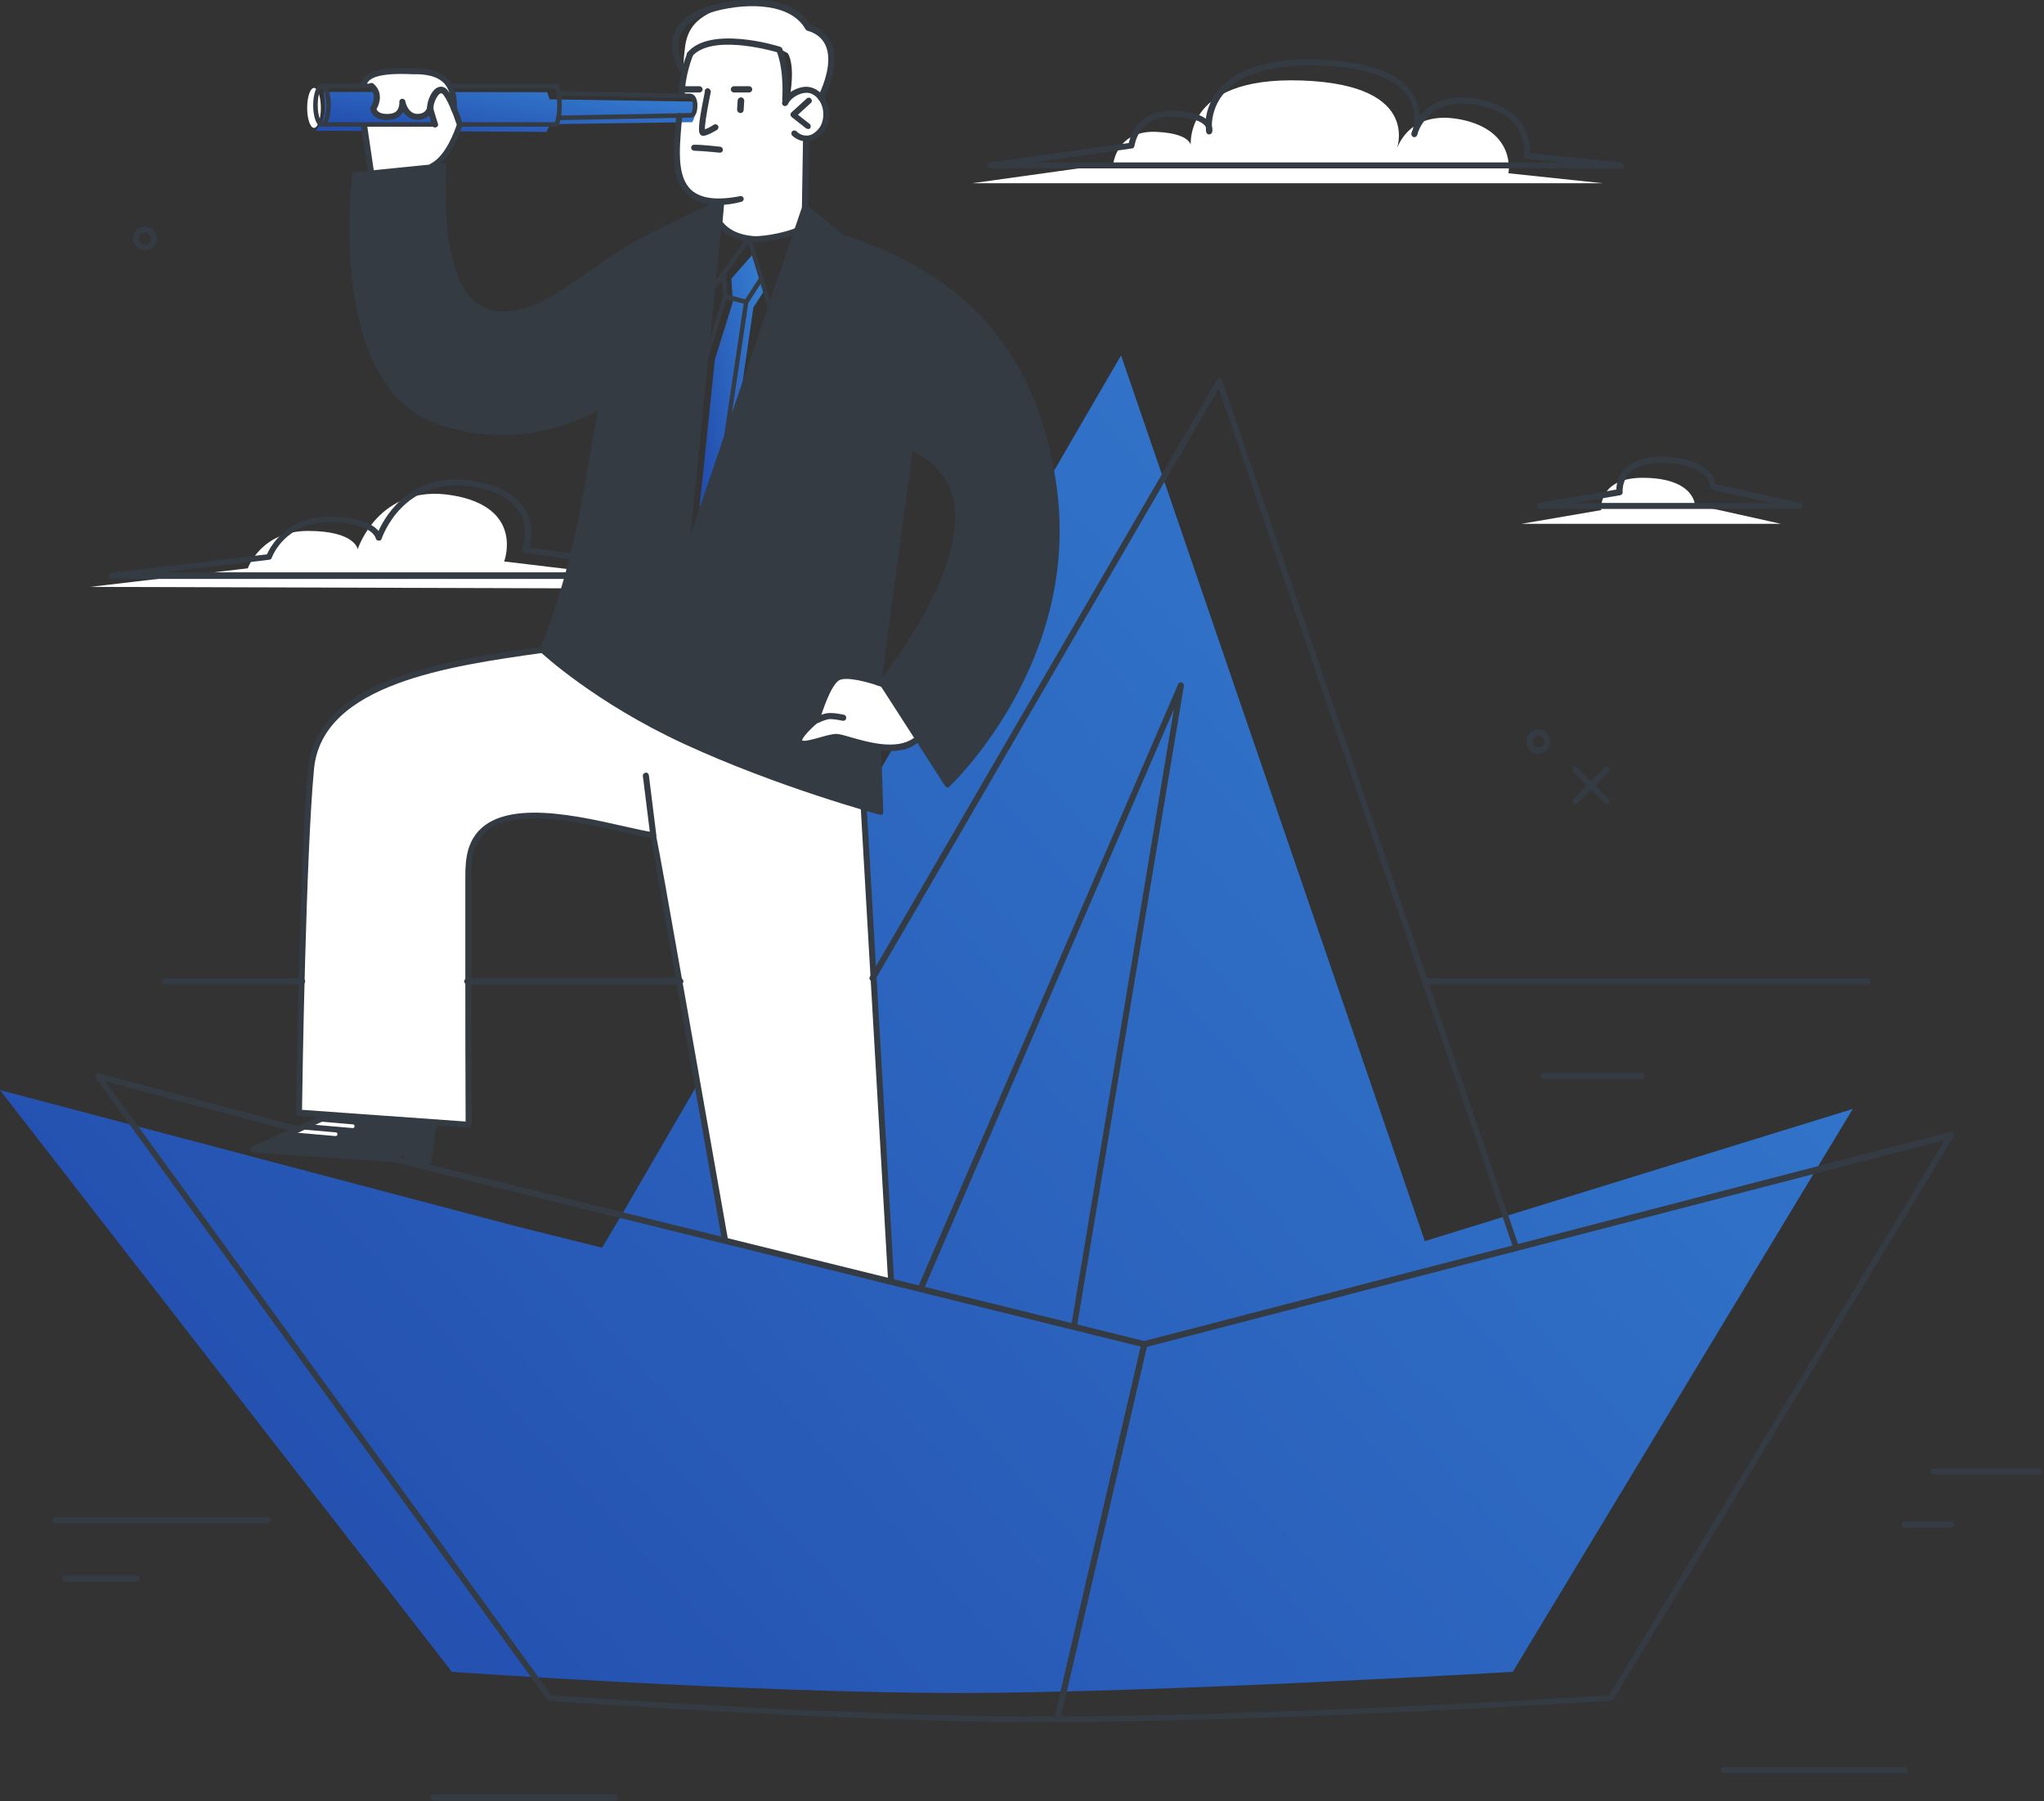 <svg width="716" height="631" viewBox="0 0 716 631" fill="none" xmlns="http://www.w3.org/2000/svg">
<rect x="0" y="0" width="716" height="631" fill="#333333" stroke="none"/>
<path d="M180.8 429.6L210.9 437.1L218.7 424L392.7 124.5L499.1 434.8L649 388.5L529.9 585.7C529.9 585.7 404 593.1 336.2 593.1C264.1 593.1 158.3 585.7 158.3 585.7L0 381.9L180.8 429.6Z" fill="url(#paint0_linear_170_2568)"/>
<path d="M307.8 238.5L308.1 284.5C308.1 284.5 260.1 271.8 235.1 257.5C210.1 243.2 190.6 228.5 190.6 228.5C190.6 228.5 204.5 184.4 207.3 159.6C209.5 140.1 210.5 142.1 210.5 142.1C210.5 142.1 192.1 153.8 168.5 151C144.9 148.2 132.7 135.5 127.8 116.8C122.9 98.1 122.7 78.2 123.3 70.8C123.8 63.3 124 61.3 124 61.3L154.8 58.2C154.8 58.2 149.9 106.4 171.7 109.3C171.7 109.3 179.8 113.9 200.5 100C221.2 86.2 244.8 73.1 252 70.8L240.2 194.1L281.6 72.7L294.6 82.9C294.6 82.9 328.1 92.1 346.7 116.1C365.2 140.2 371 170.4 369.9 191.7C368.8 213.1 358.7 250 331.7 274.8L308.7 238.9C308.7 238.9 331.7 209.2 335.1 188.8C338.5 168.4 328.2 159.3 318.9 156.5L307.8 238.5Z" fill="#343B43"/>
<path d="M238.5 40L242.6 40.2C242.6 40.2 243.8 37.9 243.8 35.9C243.8 33.9 242.7 33.3 242.7 33.3L238.8 33.1L238.9 30.6L241.7 19.3C241.7 19.3 246.9 13.7 257.1 14.6C267.4 15.6 273 17.4 273 17.4C273 17.4 275.6 24.8 275 35.8C275 35.8 279.8 29.1 285.2 32.1C290.6 35 291.3 44.6 282.1 48.4L282 72.1L278.8 80.8C278.8 80.8 268.6 84.3 261.8 83.6C255 83 252.2 78.1 252.2 78.1L252.5 70.7C252.5 70.7 243.6 71.7 239.1 65.1C234.6 58.6 238.5 40 238.5 40Z" fill="white"/>
<path d="M321.6 259.3L309 239.7C309 239.7 299.7 236.5 296.8 236.8C293.9 237.1 291.6 237 289.4 242C287.1 246.9 286.3 251.9 286.3 251.9C286.3 251.9 279 258.3 279.8 259.7C280.5 261.1 286.3 259.7 290.3 258.5C294.3 257.3 298.4 260.5 304.8 261.3C311.1 262.1 317.9 262.5 321.6 259.3Z" fill="white"/>
<path d="M151.9 393.5L150 407.6L142.9 406.6L141.7 403.4L138.2 406L88.8 402.8L115.6 390.7L151.9 393.5Z" fill="#343B43"/>
<path d="M253.9 2.5C263.8 -0.5 276.4 0.3 283.2 9.5C283.2 9.5 290.9 11.3 291.2 20C291.4 28.6 287.5 34.1 287.5 34.1C287.5 34.1 283.2 28.5 278.4 32.7L276.7 33.6C276.7 33.6 278.7 23.4 276 18.7C276 18.7 269.2 14.4 259.6 14.4C250 14.4 242 18.5 242 18.5L239.3 25.2C239.3 25.2 239.4 20.5 240 16.2C240.9 10 244 5.5 253.9 2.5Z" fill="white"/>
<path d="M302.2 282.7L311.7 448.3L253.3 434.3L228.4 292.6C228.4 292.6 198.9 284.7 184.2 285.7C169.5 286.6 165.4 293.5 164.3 301.9C163.6 307.1 164 393.8 164 393.8L104.5 389.7L108 281.3C108 281.3 104.1 253.9 129.8 242.2C156.8 229.9 189.5 227.7 189.5 227.7C189.5 227.7 213.4 250.1 251.9 264.6C290.6 279 302.2 282.7 302.2 282.7Z" fill="white"/>
<path d="M113.8 37.7C113.8 32.8 113.2 32.2 113.2 32.2L191.7 32.3L192.5 34.8L243.3 35.6C245 38.1 242.5 42.8 242.5 42.8L192.8 43.5L191.4 46.2L110.5 45.8C110.5 45.7 113.8 42.9 113.8 37.7Z" fill="url(#paint1_linear_170_2568)"/>
<path d="M127.6 30.1C127.6 30.1 127.1 25.3 138.1 24.8C149.1 24.3 151.6 25.3 153.1 26.1C154.6 26.9 159.3 27.7 159 35.8L161.2 43.5C161.2 43.5 157.6 55.1 150.5 58.3L130 60L127.2 43.4L151.9 43.2L150.4 38.1C150.4 38.1 149.5 41.1 145.7 40.9C141.9 40.7 141.1 35.4 141.1 35.4C141.1 35.4 140.1 41.1 135.2 40.9C130.3 40.6 130.4 37.9 130.4 37.9C130.4 37.9 133.7 33 130.5 30.3L127.6 30.1Z" fill="white"/>
<path d="M110 44.8C111.325 44.8 112.4 41.666 112.4 37.8C112.4 33.934 111.325 30.8 110 30.8C108.674 30.8 107.6 33.934 107.6 37.8C107.6 41.666 108.674 44.8 110 44.8Z" fill="white"/>
<path d="M123.6 395.2C123.5 395.2 109.8 394 109.8 394C109.4 394 109.2 393.7 109.2 393.3C109.2 392.9 109.6 392.7 109.9 392.7L123.6 393.9C124 393.9 124.2 394.2 124.2 394.6C124.2 394.9 123.9 395.2 123.6 395.2Z" fill="white"/>
<path d="M117.6 398C117.5 398 103.8 396.8 103.8 396.8C103.4 396.8 103.2 396.5 103.2 396.1C103.2 395.7 103.6 395.5 103.9 395.5L117.6 396.7C118 396.7 118.2 397 118.2 397.4C118.2 397.7 117.9 398 117.6 398Z" fill="white"/>
<path d="M267.9 101.5L263.9 107.7L259.4 138.8L244.7 181.1L250.4 126L256.7 105.8L256.2 97.6L264.4 88.3L267.9 101.5Z" fill="url(#paint2_linear_170_2568)"/>
<path d="M340.5 64.2H561.5L528.4 60.7C528.4 60.7 531.2 45.9 511.9 41.9C492.6 38 489 53.1 489 53.1C489 53.1 499.1 29.7 456 28.2C412.9 26.7 417.2 52.4 417.2 52.4C417.2 52.4 419.2 46.9 405.2 46.2C391.2 45.5 390 57.3 390 57.3L340.5 64.2Z" fill="white"/>
<path d="M533 183.5H623.8L593.7 176.8C593.7 176.8 593.4 167.8 576.5 167.4C559.5 166.9 560.9 178.7 560.9 178.7L533 183.5Z" fill="white"/>
<path d="M199.2 199.4L176.6 196.7C176.6 196.7 183.9 177.7 158.3 173.5C132.7 169.3 125.3 192.4 125.3 192.4C125.3 192.4 124.4 186 107.9 186C91.4 186 86.8 199.1 86.8 199.1L31.6 205.6L196.8 206.1L199.2 199.4Z" fill="white"/>
<path d="M551.9 281.7C551.6 281.7 551.4 281.6 551.1 281.4C550.7 281 550.7 280.3 551.1 279.9L562 269C562.4 268.6 563.1 268.6 563.5 269C563.9 269.4 563.9 270.1 563.5 270.5L552.6 281.4C552.4 281.6 552.2 281.7 551.9 281.7Z" fill="#343B43"/>
<path d="M562.8 281.7C562.5 281.7 562.3 281.6 562 281.4L551.1 270.5C550.7 270.1 550.7 269.4 551.1 269C551.5 268.6 552.2 268.6 552.6 269L563.5 279.9C563.9 280.3 563.9 281 563.5 281.4C563.4 281.6 563.1 281.7 562.8 281.7Z" fill="#343B43"/>
<path d="M538.9 264C536.6 264 534.7 262.1 534.7 259.8C534.7 257.5 536.6 255.6 538.9 255.6C541.2 255.6 543.1 257.5 543.1 259.8C543.1 262.1 541.2 264 538.9 264ZM538.9 257.7C537.8 257.7 536.8 258.6 536.8 259.8C536.8 260.9 537.7 261.9 538.9 261.9C540 261.9 541 261 541 259.8C541 258.6 540 257.7 538.9 257.7Z" fill="#343B43"/>
<path d="M50.8 87.7C48.5 87.7 46.6 85.8 46.6 83.5C46.6 81.2 48.5 79.3 50.8 79.3C53.1 79.3 55 81.2 55 83.5C55 85.9 53.1 87.7 50.8 87.7ZM50.8 81.5C49.7 81.5 48.7 82.4 48.7 83.6C48.7 84.7 49.6 85.7 50.8 85.7C51.9 85.7 52.9 84.8 52.9 83.6C52.9 82.4 52 81.5 50.8 81.5Z" fill="#343B43"/>
<path d="M105.8 344.9H57.8C57.2 344.9 56.7 344.4 56.7 343.8C56.7 343.2 57.2 342.7 57.8 342.7H105.8C106.4 342.7 106.9 343.2 106.9 343.8C106.9 344.4 106.3 344.9 105.8 344.9Z" fill="#343B43"/>
<path d="M364 603.3C294.5 603.3 193.5 595.9 192.5 595.9C192.2 595.9 191.9 595.7 191.7 595.4L191 594.4L33.5 377.6C33.2 377.2 33.2 376.7 33.5 376.4C33.7 376 34.2 375.9 34.6 376L104.5 394.6C105.1 394.8 105.4 395.3 105.3 395.9C105.2 396.5 104.6 396.8 104 396.7L37 378.9L193.2 593.9C201.1 594.5 297.1 601.3 364 601.3C446.1 601.3 554.9 594.5 563.6 593.9L681.2 399.4L401.1 472C400.9 472 400.8 472.1 400.6 472L137.9 407.1C137.3 407 137 406.4 137.1 405.8C137.2 405.2 137.8 404.9 138.4 405L400.8 469.8L683.2 396.5C683.6 396.4 684.1 396.5 684.3 396.9C684.6 397.2 684.6 397.7 684.4 398.1L565.2 595.3C565 595.6 564.7 595.8 564.4 595.8C563.2 595.9 449.3 603.3 364 603.3Z" fill="#343B43"/>
<path d="M531.2 438.2C530.8 438.2 530.3 437.9 530.2 437.5L426.9 136.1L306.6 343.2C306.3 343.7 305.7 343.9 305.1 343.6C304.6 343.3 304.4 342.7 304.7 342.2L426.2 133.1C426.4 132.7 426.8 132.5 427.2 132.6C427.6 132.6 428 132.9 428.1 133.3L532.1 436.8C532.3 437.4 532 438 531.4 438.1C531.5 438.1 531.4 438.2 531.2 438.2Z" fill="#343B43"/>
<path d="M376.2 465.9C375.4 465.8 375.1 465.2 375.2 464.7L411.2 248.5L323.5 451.9C323.3 452.4 322.6 452.7 322.1 452.5C321.6 452.3 321.3 451.6 321.5 451.1L412.7 239.7C412.9 239.2 413.5 238.9 414 239.1C414.5 239.3 414.8 239.8 414.7 240.3L377.2 465C377.1 465.5 376.7 465.9 376.2 465.9Z" fill="#343B43"/>
<path d="M370.3 603.3C369.5 603.1 369.1 602.6 369.3 602L399.8 470.7C399.9 470.1 400.5 469.8 401.1 469.9C401.7 470 402 470.6 401.9 471.2L371.4 602.5C371.3 602.9 370.8 603.3 370.3 603.3Z" fill="#343B43"/>
<path d="M654.2 344.9H499.2C498.6 344.9 498.1 344.4 498.1 343.8C498.1 343.2 498.6 342.7 499.2 342.7H654.2C654.8 342.7 655.3 343.2 655.3 343.8C655.3 344.4 654.8 344.9 654.2 344.9Z" fill="#343B43"/>
<path d="M237.9 344.9H163.7C163.1 344.9 162.6 344.4 162.6 343.8C162.6 343.2 163.1 342.7 163.7 342.7H237.9C238.5 342.7 239 343.2 239 343.8C239 344.4 238.5 344.9 237.9 344.9Z" fill="#343B43"/>
<path d="M159.1 39.3C158.4 39.3 158 38.8 158 38.2C158.2 34.2 157.4 31.2 155.6 29.2C153.6 27.1 150.5 26.1 146.1 26C145.7 26 145.1 26 144.4 26C139.8 25.8 129.1 25.5 128.4 29.9C128.3 30.5 127.8 30.9 127.2 30.8C126.6 30.7 126.2 30.2 126.3 29.6C127.3 23.3 138.9 23.7 144.4 23.9C145 23.9 145.6 23.9 146 23.9C151 23.9 154.6 25.2 157 27.8C159.3 30.2 160.3 33.8 160 38.3C160.2 38.9 159.7 39.3 159.1 39.3Z" fill="#343B43"/>
<path d="M135.7 42.1C130 42.1 129.7 38.1 129.7 38.1C129.7 37.9 129.8 37.6 129.9 37.4C130 37.2 132.5 33.5 129.4 30.9C129 30.5 128.9 29.9 129.3 29.4C129.7 29 130.3 28.9 130.8 29.3C134.2 32.2 133.1 36.2 131.9 38.2C132.1 38.8 132.9 40.1 136.2 39.9C137.5 39.8 138.4 39.5 139 38.8C140 37.6 139.9 35.8 139.9 35.8C139.8 35.2 140.2 34.7 140.8 34.6C141.3 34.5 141.9 34.9 142 35.5C142 35.7 142.9 39.9 146.2 39.9C149.3 39.9 149.7 37.6 149.7 37.3C149.8 36.7 150.3 36.3 150.9 36.4C151.5 36.5 151.9 37 151.8 37.6C151.6 39.1 150.2 42 146.2 42C143.8 42 142.3 40.7 141.2 39.2C141 39.5 140.8 39.8 140.6 40.1C139.6 41.3 138.1 41.9 136.2 42C136.1 42.1 135.9 42.1 135.7 42.1Z" fill="#343B43"/>
<path d="M149.9 408.7C149.7 408.7 142.6 407.4 142.6 407.4C142.2 407.3 141.9 407 141.8 406.6L141.4 404.9L138.8 406.9C138.6 407.1 138.3 407.1 138.1 407.1L88.7 403.8C88.2 403.8 87.8 403.4 87.7 402.9C87.6 402.4 87.9 401.9 88.3 401.7L115.1 389.6C115.6 389.4 116.3 389.6 116.5 390.1C116.7 390.6 116.5 391.3 116 391.5L93.1 402L137.9 405L141.4 402.3C141.7 402.1 142.1 402 142.4 402.1C142.7 402.2 143 402.5 143.1 402.8L143.8 405.4L149.1 406.4L150.9 393.3C151 392.7 151.5 392.3 152.1 392.4C152.7 392.5 153.1 393 153 393.6L151 407.8C151 408.1 150.8 408.3 150.6 408.5C150.4 408.6 150.2 408.7 149.9 408.7Z" fill="#343B43"/>
<path d="M251.7 71.8C247 71.8 243.3 70.6 240.8 68.3C234.9 63 235.8 52.8 236.6 43.7C236.7 42.7 236.8 41.6 236.9 40.6C236.9 40 237.5 39.6 238 39.6C238.6 39.6 239 40.2 239 40.7C238.9 41.7 238.8 42.8 238.7 43.8C238 52.3 237.1 62 242.2 66.6C245.6 69.6 251.2 70.3 259.3 68.7C259.9 68.6 260.4 69 260.5 69.5C260.6 70.1 260.2 70.6 259.7 70.7C256.7 71.5 254.1 71.8 251.7 71.8Z" fill="#343B43"/>
<path d="M238.8 34.2C238.2 34.2 237.7 33.7 237.7 33.1C237.7 25.9 240.6 19 240.7 18.7C240.9 18.2 241.6 17.9 242.1 18.1C242.6 18.3 242.9 19 242.7 19.5C242.7 19.6 239.9 26.3 239.9 33.1C239.9 33.7 239.4 34.2 238.8 34.2Z" fill="#343B43"/>
<path d="M282.4 49.5C280.6 49.5 278.9 48.8 277.5 47.5C277.1 47.1 277.1 46.4 277.5 46C277.9 45.6 278.6 45.6 279 46C280 47 281.2 47.5 282.5 47.5C284.1 47.5 285.5 46.7 286.6 45.4C287.8 44 288.4 42 288.4 40C288.4 35.9 285.7 32.5 282.5 32.5C280.2 32.5 277 34.2 276 36.5C275.8 37 275.1 37.3 274.6 37.1C274.1 36.9 273.8 36.3 274 35.7C275.4 32.4 279.4 30.4 282.4 30.4C286.8 30.4 290.4 34.7 290.5 40C290.5 42.5 289.7 44.9 288.3 46.7C286.6 48.5 284.6 49.5 282.4 49.5Z" fill="#343B43"/>
<path d="M283.1 45.2C282.9 45.2 282.6 45.1 282.4 45L277.3 41C277.1 40.8 276.9 40.5 276.9 40.2C276.9 39.9 277 39.6 277.2 39.4L282.6 34.5C283 34.1 283.7 34.1 284.1 34.6C284.5 35 284.5 35.7 284 36.1L279.5 40.2L283.6 43.4C284.1 43.8 284.1 44.4 283.8 44.9C283.8 45 283.5 45.2 283.1 45.2Z" fill="#343B43"/>
<path d="M246.3 47.6C246 47.6 245.5 47.4 245.3 47.1C244.7 46.4 244.3 44.8 246.7 33.2C246.8 32.6 246.9 32.2 246.9 32C246.8 31.4 247.3 31 247.8 30.9C248.3 30.8 248.9 31.4 249 32C249 32.2 249 32.2 248.7 33.6C247.2 41.1 246.9 44.1 246.9 45.3C247.8 45 249.2 44.3 250 43.7C250.5 43.4 251.1 43.5 251.5 44C251.8 44.5 251.7 45.1 251.2 45.5C250.6 45.8 248 47.5 246.3 47.6Z" fill="#343B43"/>
<path d="M252.2 53.5C252 53.5 246.6 52.9 243.2 52.8C242.6 52.8 242.1 52.3 242.1 51.7C242.1 51.1 242.6 50.7 243.2 50.7C246.7 50.7 252 51.4 252.3 51.4C252.9 51.5 253.3 52 253.2 52.6C253.2 53.1 252.7 53.5 252.2 53.5Z" fill="#343B43"/>
<path d="M259.3 39.6C258.7 39.6 258.2 39 258.2 38.4L258.4 35.2C258.4 34.6 259 34.1 259.6 34.1C260.2 34.1 260.7 34.7 260.7 35.3L260.5 38.5C260.5 39.1 260 39.6 259.3 39.6Z" fill="#343B43"/>
<path d="M287.6 35.3C287.4 35.3 287.3 35.3 287.1 35.2C286.6 35 286.3 34.3 286.6 33.8C290.3 26 291.1 19.7 289 15.5C287 11.6 282.9 10.8 282.9 10.8C282.6 10.7 282.3 10.5 282.2 10.3C277.3 1.4 262.8 0.7 250.6 3.9C243.8 5.7 239.6 8.6 238.2 12.6C236.1 18.3 240.4 24.5 240.4 24.5C240.7 25 240.6 25.6 240.1 26C239.6 26.3 239 26.2 238.6 25.7C238.4 25.4 233.7 18.6 236.1 11.8C237.8 7.1 242.5 3.7 250 1.7C261.9 -1.4 277.8 -1.5 283.8 8.7C285.2 9.1 288.9 10.4 290.9 14.4C293.4 19.2 292.6 26 288.6 34.6C288.3 35.1 288 35.3 287.6 35.3Z" fill="#343B43"/>
<path d="M275.1 36.1C274.4 36 274 35.5 274 34.9C274 34.8 274.8 25.5 272.2 18.3C268.8 17.3 248.9 12.1 242.4 19.8C242 20.3 241.4 20.3 240.9 19.9C240.5 19.5 240.4 18.9 240.8 18.4C248.8 8.9 272.3 16 273.3 16.4C273.6 16.5 273.9 16.7 274 17C277 24.8 276.1 34.7 276.1 35.1C276.1 35.7 275.6 36.1 275.1 36.1Z" fill="#343B43"/>
<path d="M240.1 196.9C239.9 196.9 239.8 196.9 239.6 196.8C239.1 196.6 238.9 196 239.1 195.5L281 72.4C281.1 72.1 281.4 71.8 281.7 71.7C282 71.6 282.4 71.7 282.7 71.9L295.1 82.1C295.3 82.3 295.4 82.5 295.5 82.7L300.6 106.2C300.7 106.8 300.4 107.3 299.8 107.5L287.4 110.8L291.5 124.6C291.6 124.9 291.5 125.2 291.3 125.5L240.9 196.6C240.7 196.8 240.4 196.9 240.1 196.9ZM282.5 74.5L243.4 189.3L289.3 124.6L285.1 110.3C285 110 285.1 109.7 285.2 109.5C285.3 109.3 285.6 109.1 285.9 109L298.3 105.7L293.5 83.6L282.5 74.5Z" fill="#343B43"/>
<path d="M240.1 196.9C239.6 196.9 239.2 196.5 239.1 196L223.9 119.2C223.8 118.9 223.9 118.7 224 118.4L231.5 106.2L222.9 100.1C222.4 99.8 222.3 99.1 222.7 98.6L237.9 76.9C238 76.7 238.1 76.6 238.3 76.5L252 70.1C252.3 69.9 252.8 70 253.1 70.2C253.4 70.4 253.6 70.8 253.5 71.2L241.1 196C241.1 196.5 240.6 196.9 240.1 196.9ZM226 119.3L239.7 188.6L251.2 73L239.4 78.5L225 99.1L233.5 105.2C234 105.5 234.1 106.1 233.8 106.6L226 119.3Z" fill="#343B43"/>
<path d="M308.5 285.5C307.9 285.4 272.5 275.8 239.6 260.6C208.2 246.1 189.5 228.6 189.3 228.4C189 228.1 188.9 227.6 189.1 227.2C189.2 227 199.7 204.5 206.3 161.3C206.4 160.9 212.2 127.9 215.4 114.1C215.5 113.5 216.1 113.2 216.7 113.3C217.3 113.4 217.6 114 217.5 114.6C214.3 128.3 208.4 161.3 208.4 161.6C202.4 200.8 193.1 223.2 191.3 227.4C194.6 230.4 212.4 245.7 240.4 258.7C269.4 272.1 300.5 281.1 307.3 283.1L306.6 261.9C306.6 261.3 307 260.8 307.6 260.8C308.2 260.8 308.7 261.2 308.7 261.8L309.4 284.5C309.4 284.8 309.3 285.2 309 285.4C309 285.4 308.7 285.5 308.5 285.5Z" fill="#343B43"/>
<path d="M332 275.9C331.6 275.9 331.3 275.7 331.1 275.4L308.3 240C308.1 240.2 307.8 240.2 307.5 240.2C306.9 240.1 306.5 239.6 306.6 239L317.7 156.4C317.7 156.1 317.9 155.8 318.2 155.6C318.5 155.4 318.8 155.4 319.1 155.6C328.2 159.5 333.8 165.7 335.8 174C341.7 198.7 314.4 233.9 310.2 239.1L332.1 273.2C338.5 266.8 375.9 226.4 368.1 170.6C360 113 324.2 94 293.9 83.9C293.3 83.7 293 83.1 293.2 82.6C293.4 82 294 81.7 294.5 81.9C325.4 92.2 361.9 111.6 370.1 170.3C378.8 232 333 275.2 332.5 275.6C332.5 275.8 332.3 275.9 332 275.9ZM319.6 158.1L309 237.3C314 231 339.3 197.2 333.8 174.4C332.1 167.2 327.3 161.7 319.6 158.1Z" fill="#343B43"/>
<path d="M176.3 111.1C175.4 111.1 174.5 111.1 173.6 111C149.9 108.7 154 60.2 154.2 58.2C154.3 57.6 154.8 57.2 155.4 57.2C156 57.3 156.4 57.8 156.4 58.4C156.4 58.9 152.3 106.9 173.9 108.9C185.1 110 194.1 103.6 205.6 95.6C214.6 89.3 224.7 82.2 238.5 76.8C239 76.6 239.7 76.9 239.9 77.4C240.1 77.9 239.8 78.6 239.3 78.8C225.8 84.1 215.7 91.2 206.9 97.4C195.8 104.9 187 111.1 176.3 111.1Z" fill="#343B43"/>
<path d="M175.9 152.4C166.7 152.4 158.8 150.5 152.6 148.3C114.8 134.5 123 64.2 123.4 61.2C123.5 60.7 123.9 60.3 124.3 60.3L155.1 57.2C155.7 57.1 156.2 57.6 156.3 58.1C156.4 58.7 155.9 59.2 155.3 59.3L125.3 62.3C124.5 70.4 119.2 133.9 153.2 146.3C165.9 150.9 185.8 153.9 209 141.7C210.4 141 210.8 140.7 211.4 141.2C211.7 141.4 211.9 141.8 211.8 142.2C211.7 142.7 211.3 143.1 210.8 143.1C210.6 143.2 210.3 143.4 209.9 143.6C197.6 150.2 186 152.4 175.9 152.4Z" fill="#343B43"/>
<path d="M253.9 435.4C253.4 435.4 252.9 435 252.9 434.5C252.7 433.1 229.9 304.5 228 293.5C225.2 293.1 221.8 292.3 217.8 291.4C199.5 287.3 172 281 166.3 297.4C165.1 300.9 165.1 304.7 165.1 308.3V336.1C165.1 355.4 165.1 374.7 165.2 394C165.2 394.3 165.1 394.6 164.9 394.8C164.7 395 164.4 395.1 164.1 395.1L104.7 390.9C104.1 390.9 103.7 390.4 103.7 389.8C103.7 388.9 105 300.1 107.9 269.2C110.9 237.7 156.6 231.3 189.9 226.6C190.5 226.6 191 226.9 191.1 227.5C191.2 228.1 190.8 228.6 190.2 228.7C157.5 233.3 112.8 239.6 110 269.4C107.2 298.4 105.9 378.9 105.8 388.8L163.1 392.9C163 374 163 355.1 163 336.2V308.4C163 304.7 163 300.6 164.3 296.8C170.6 278.7 199.3 285.1 218.3 289.4C222.6 290.4 226.3 291.2 229.1 291.6C229.2 291.6 229.3 291.6 229.4 291.7C229.9 291.9 229.9 291.9 255 434.2C255.1 434.8 254.7 435.3 254.1 435.4C254.1 435.4 254 435.4 253.9 435.4Z" fill="#343B43"/>
<path d="M312.2 449.9C311.6 449.9 311.2 449.5 311.1 448.9L301.5 282.8C301.5 282.2 301.9 281.7 302.5 281.7C303.2 281.7 303.6 282.1 303.6 282.7L313.2 448.8C313.3 449.4 312.8 449.9 312.2 449.9Z" fill="#343B43"/>
<path d="M195.5 42.1C195.1 42.1 194.7 41.8 194.7 41.3C194.7 40.9 195 40.5 195.5 40.5L242 39.6C242.2 39.6 242.7 39 242.7 37C242.7 34.7 241.8 34.4 241.8 34.4L195.9 33.5C195.5 33.5 195.1 33.1 195.1 32.7C195.1 32.3 195.5 31.9 195.9 31.9L242 32.8C242.4 32.9 244.3 33.3 244.3 37C244.3 41.1 242.3 41.2 242 41.2L195.5 42.1C195.6 42.1 195.5 42.1 195.5 42.1Z" fill="#343B43"/>
<path d="M130.1 30.9H112.7C112.3 30.9 111.9 30.5 111.9 30.1C111.9 29.7 112.3 29.3 112.7 29.3H130.1C130.5 29.3 130.9 29.7 130.9 30.1C130.9 30.6 130.6 30.9 130.1 30.9Z" fill="#343B43"/>
<path d="M194.9 44.4H161.2C160.8 44.4 160.4 44 160.4 43.6C160.4 43.2 160.8 42.8 161.2 42.8H194.4C194.7 42 195.2 40 195.2 36.9C195.2 33.5 194.7 31.7 194.4 31H157.8C157.4 31 157 30.6 157 30.2C157 29.8 157.4 29.4 157.8 29.4H194.9C195.2 29.4 195.4 29.5 195.6 29.8C195.7 30 196.8 31.8 196.8 37C196.8 41.6 195.7 44 195.7 44.1C195.5 44.2 195.2 44.4 194.9 44.4Z" fill="#343B43"/>
<path d="M152.2 44.4H112.8C112.4 44.4 112 44 112 43.6C112 43.2 112.4 42.8 112.8 42.8H152.2C152.6 42.8 153 43.2 153 43.6C153 44 152.6 44.4 152.2 44.4Z" fill="#343B43"/>
<path d="M112.8 44.4C110.7 44.4 109.7 40.5 109.7 36.9C109.7 33.3 110.7 29.4 112.8 29.4C114.9 29.4 115.9 33.3 115.9 36.9C115.8 40.5 114.9 44.4 112.8 44.4ZM112.8 30.9C112.4 30.9 111.3 32.9 111.3 36.8C111.3 40.7 112.4 42.7 112.8 42.7C113.2 42.7 114.3 40.7 114.3 36.8C114.2 33 113.1 30.9 112.8 30.9Z" fill="#343B43"/>
<path d="M228.9 293.7C228.4 293.7 227.9 293.3 227.8 292.8L225.2 271.9C225.1 271.3 225.5 270.8 226.1 270.7C226.8 270.6 227.2 271 227.3 271.6L229.9 292.5C230 293.1 229.6 293.6 229 293.7H228.9Z" fill="#343B43"/>
<path d="M282 73.8C281.4 73.8 280.9 73.3 280.9 72.7L281.3 48.5C281.3 47.9 281.8 47.5 282.4 47.5C283 47.5 283.5 48 283.5 48.6L283.1 72.8C283 73.3 282.6 73.8 282 73.8Z" fill="#343B43"/>
<path d="M264.6 84.8C264.2 84.8 263.8 84.8 263.5 84.8C254.2 84.1 251.1 78.8 251 78.5C250.9 78.3 250.8 78.1 250.9 77.9L251.5 70.7C251.5 70.1 252.1 69.6 252.7 69.7C253.3 69.8 253.7 70.3 253.7 70.9L253.1 77.7C253.8 78.7 256.7 82.1 263.8 82.7C268.3 83 276.8 80.9 278.8 79.8C279.3 79.5 280 79.7 280.2 80.2C280.5 80.7 280.3 81.4 279.8 81.6C277.3 82.9 269.4 84.8 264.6 84.8Z" fill="#343B43"/>
<path d="M151.4 59.3C151 59.3 150.6 59.1 150.4 58.7C150.1 58.2 150.4 57.5 150.9 57.3C156.2 54.7 159.4 45.5 160 43.7C158.8 40 156.4 34 154.9 32.8C154.7 32.7 154.5 32.6 154.1 32.8C152.8 33.7 151.5 37 151.9 38.4C152.6 40.9 153.4 43.3 153.4 43.3C153.6 43.9 153.3 44.5 152.7 44.6C152.1 44.8 151.5 44.5 151.4 43.9C151.4 43.9 150.6 41.5 149.8 38.9C149.1 36.6 150.7 32.3 152.8 30.9C153.9 30.2 155.1 30.2 156.1 30.9C158.7 33 161.7 42.1 162 43.2C162.1 43.4 162.1 43.6 162 43.8C161.9 44.3 158.4 55.8 151.7 59.1C151.7 59.2 151.5 59.3 151.4 59.3Z" fill="#343B43"/>
<path d="M130 61.4C129.5 61.4 129 61 128.9 60.5L126.5 44.2C126.4 43.6 126.8 43.1 127.4 43C127.9 42.9 128.5 43.3 128.6 43.9L131 60.2C131.1 60.8 130.7 61.3 130.1 61.4C130.1 61.4 130.1 61.4 130 61.4Z" fill="#343B43"/>
<path d="M262.4 32.4H257.1C256.5 32.4 256 31.9 256 31.3C256 30.7 256.5 30.2 257.1 30.2H262.4C263 30.2 263.5 30.7 263.5 31.3C263.5 31.9 263 32.4 262.4 32.4Z" fill="#343B43"/>
<path d="M245 32.4H239.7C239.1 32.4 238.6 31.9 238.6 31.3C238.6 30.7 239.1 30.2 239.7 30.2H245C245.6 30.2 246.1 30.7 246.1 31.3C246.1 31.9 245.6 32.4 245 32.4Z" fill="#343B43"/>
<path d="M312 263.1C306.9 263.1 301.5 261.6 297.7 260.5C295.7 259.9 293.8 259.4 293 259.4C291.8 259.4 289.8 260 288 260.5C284.3 261.6 281.1 262.4 279.6 261C279.2 260.6 279 260.1 279 259.4C279.1 256.9 283.5 253.1 285.2 251.7C285.8 249.4 288.9 239.2 292.7 236.7C296.8 234 308.5 238.3 309.8 238.7C310.3 238.9 310.6 239.5 310.4 240.1C310.2 240.6 309.6 240.9 309 240.7C304.4 239 296.3 236.8 293.8 238.4C291 240.3 288 249.2 287.1 252.5C287 252.7 286.9 252.9 286.7 253C283.6 255.5 280.9 258.6 281 259.4C281.6 259.9 285.2 258.9 287.3 258.3C289.4 257.7 291.3 257.2 292.8 257.1C294 257.1 295.7 257.6 298.1 258.3C304.1 260 314 262.9 320 258.6C320.5 258.3 321.1 258.4 321.5 258.8C321.8 259.3 321.7 259.9 321.3 260.3C318.8 262.4 315.4 263.1 312 263.1Z" fill="#343B43"/>
<path d="M238.3 344.9H164.1C163.5 344.9 163 344.4 163 343.8C163 343.2 163.5 342.7 164.1 342.7H238.3C238.9 342.7 239.4 343.2 239.4 343.8C239.4 344.4 238.9 344.9 238.3 344.9Z" fill="#343B43"/>
<path d="M269.801 108.5C269.501 108.5 269.101 108.3 269.001 107.9L262.101 85.3L250.301 101.6C250.001 102 249.501 102 249.201 101.8C248.801 101.5 248.801 101 249.001 100.7L261.701 83.1C261.901 82.9 262.101 82.7 262.501 82.8C262.801 82.8 263.001 83.1 263.101 83.4L270.501 107.6C270.601 108 270.401 108.5 270.001 108.6C269.901 108.5 269.901 108.5 269.801 108.5Z" fill="#343B43"/>
<path d="M575 378H540.8C540.2 378 539.7 377.5 539.7 376.9C539.7 376.3 540.2 375.8 540.8 375.8H575C575.6 375.8 576.1 376.3 576.1 376.9C576.1 377.5 575.6 378 575 378Z" fill="#343B43"/>
<path d="M93.8 533.7H19.4C18.8 533.7 18.3 533.2 18.3 532.6C18.3 532 18.8 531.5 19.4 531.5H93.9C94.5 531.5 95 532 95 532.6C94.9 533.2 94.4 533.7 93.8 533.7Z" fill="#343B43"/>
<path d="M47.9 554.1H22.9C22.3 554.1 21.8 553.6 21.8 553C21.8 552.4 22.3 551.9 22.9 551.9H47.8C48.4 551.9 48.9 552.4 48.9 553C48.9 553.6 48.4 554.1 47.9 554.1Z" fill="#343B43"/>
<path d="M667.1 621.2H603.9C603.3 621.2 602.8 620.7 602.8 620.1C602.8 619.5 603.3 619 603.9 619H667.1C667.7 619 668.2 619.5 668.2 620.1C668.2 620.7 667.7 621.2 667.1 621.2Z" fill="#343B43"/>
<path d="M215.2 630.8H152C151.4 630.8 150.9 630.3 150.9 629.7C150.9 629.1 151.4 628.6 152 628.6H215.2C215.8 628.6 216.3 629.1 216.3 629.7C216.2 630.3 215.7 630.8 215.2 630.8Z" fill="#343B43"/>
<path d="M714.3 516.6H677.4C676.8 516.6 676.3 516.1 676.3 515.5C676.3 514.9 676.8 514.4 677.4 514.4H714.3C714.9 514.4 715.4 514.9 715.4 515.5C715.3 516.1 714.9 516.6 714.3 516.6Z" fill="#343B43"/>
<path d="M683.5 535.2H667.1C666.5 535.2 666 534.7 666 534.1C666 533.5 666.5 533 667.1 533H683.5C684.1 533 684.6 533.5 684.6 534.1C684.6 534.7 684.1 535.2 683.5 535.2Z" fill="#343B43"/>
<path d="M254.2 155.3C253.7 155.2 253.3 154.8 253.4 154.4L260.6 105.7C260.6 105.6 260.7 105.5 260.7 105.4L266 97.2C266.2 96.8 266.7 96.7 267.1 97C267.5 97.2 267.6 97.7 267.3 98.1L262.1 106.2L254.9 154.7C254.9 155 254.5 155.3 254.2 155.3Z" fill="#343B43"/>
<path d="M246.9 127.9C246.2 127.7 246 127.3 246.1 126.9L253.3 103.8L252.8 95.7C252.8 95.3 253.1 94.9 253.5 94.9C254 94.9 254.3 95.2 254.3 95.6L254.8 103.8C254.8 104.1 247.5 127.4 247.5 127.4C247.6 127.7 247.2 127.9 246.9 127.9Z" fill="#343B43"/>
<path d="M261.4 106.6C261.2 106.6 254 104.7 254 104.7C253.6 104.6 253.3 104.2 253.4 103.7C253.5 103.3 254 103 254.4 103.1L261.6 105C262 105.1 262.3 105.5 262.2 106C262 106.3 261.7 106.6 261.4 106.6Z" fill="#343B43"/>
<path d="M286.4 253.3C286 253.3 285.7 253.1 285.5 252.8C285.2 252.3 285.3 251.6 285.8 251.3C285.9 251.3 287.4 250.3 289.5 249.9C291.6 249.5 295.1 250.3 295.6 250.4C296.2 250.5 296.5 251.1 296.4 251.7C296.3 252.3 295.7 252.6 295.1 252.5C294.2 252.3 291.4 251.7 290 252C288.3 252.4 287 253.1 287 253.1C286.8 253.2 286.6 253.3 286.4 253.3Z" fill="#343B43"/>
<path d="M567.9 59H346.9C346.3 59 345.9 58.6 345.8 58C345.8 57.4 346.2 57 346.7 56.9L395.4 50.1C396 47.4 398.8 38.8 410.3 38.8C410.7 38.8 411.1 38.8 411.5 38.8C416.7 39.1 420.3 40 422.4 41.6C422.8 38.4 424.2 34 428.2 30C434.3 23.9 444.6 20.8 458.8 20.8C459.9 20.8 461.1 20.8 462.3 20.9C478.6 21.5 489.4 25.2 494.3 32C496.5 35 497.2 38.1 497.3 40.7C499.9 37.4 504.4 34.1 512.1 34.1C514.1 34.1 516.2 34.3 518.4 34.8C535.3 38.3 536.1 49.9 535.9 53.6L568 56.9C568.6 57 569 57.4 568.9 58C569 58.6 568.5 59 567.9 59ZM362.2 56.9H547.5L534.7 55.6C534.4 55.6 534.1 55.4 534 55.2C533.8 55 533.8 54.7 533.8 54.4C533.9 53.8 536.1 40.6 518.1 36.9C516 36.5 514 36.3 512.2 36.3C501.8 36.3 497.9 43.2 496.8 46.1C496.6 46.9 496.4 47.4 496.4 47.4C496.2 47.9 495.6 48.2 495.1 48C494.6 47.8 494.3 47.3 494.4 46.7C494.4 46.7 494.5 46.2 494.9 45.3C495.6 42.9 496.2 37.9 492.9 33.3C488.2 27 478 23.5 462.4 23C461.2 23 460 22.9 458.9 22.9C445.3 22.9 435.5 25.8 429.8 31.5C425.3 36.1 424.5 41.3 424.5 44.1C424.9 45.3 424.6 46.3 424.6 46.4C424.4 46.8 424 47.1 423.5 47.1C423 47.1 422.6 46.7 422.5 46.2C422.5 46.2 422.4 45.6 422.4 44.5C421.9 43.5 419.8 41.3 411.5 40.9C398.8 40.2 397.5 50.7 397.4 51.1C397.3 51.6 397 52 396.5 52L362.2 56.9Z" fill="#343B43"/>
<path d="M630.2 178.3H539.4C538.9 178.3 538.4 177.9 538.3 177.3C538.3 176.8 538.6 176.3 539.2 176.2L566.2 171.5C566.2 170 566.6 167.1 568.9 164.5C571.7 161.3 576.3 159.8 582.9 160C597.8 160.4 600.5 167.2 601.1 169.6L630.5 176.2C631 176.3 631.4 176.8 631.3 177.4C631.2 177.9 630.8 178.3 630.2 178.3ZM551.7 176.2H620.6L599.9 171.6C599.4 171.5 599.1 171.1 599.1 170.6C599.1 170.3 598.5 162.6 582.9 162.2H582C576.7 162.2 572.8 163.5 570.6 166C568.1 168.8 568.4 172.3 568.4 172.3C568.5 172.9 568.1 173.4 567.5 173.5L551.7 176.2Z" fill="#343B43"/>
<path d="M198.3 202.8H39.1C38.5 202.8 38.1 202.4 38 201.8C38 201.2 38.4 200.7 38.9 200.7L93.5 194.2C94.7 191.5 100.4 181 115.3 181C126.3 181 130.8 183.9 132.6 186C135.2 180.2 144.4 165 165.9 168.5C174.9 170 181 173.4 184 178.6C187 183.8 186.1 189.4 185.4 191.8L200.8 193.9C201.4 194 201.8 194.5 201.7 195.1C201.6 195.7 201.2 196.1 200.5 196L183.9 193.7C183.6 193.7 183.3 193.5 183.1 193.2C182.9 192.9 182.9 192.6 183 192.3C183 192.2 185.5 185.6 182.1 179.6C179.4 174.9 173.8 171.9 165.5 170.5C141 166.6 133.8 188.5 133.7 188.7C133.6 189.2 133.1 189.5 132.6 189.4C132.1 189.4 131.7 189 131.6 188.5C131.6 188.5 130.4 183 115.3 183C99.8 183 95.4 194.9 95.2 195.4C95.1 195.8 94.7 196.1 94.3 196.1L56.9 200.5H198.1C198.7 200.5 199.2 201 199.2 201.6C199.3 202.3 198.9 202.8 198.3 202.8Z" fill="#343B43"/>
<defs>
<linearGradient id="paint0_linear_170_2568" x1="-2.92269e-05" y1="496.99" x2="486.982" y2="56.171" gradientUnits="userSpaceOnUse">
<stop stop-color="#234DAE"/>
<stop offset="1" stop-color="#347BCE"/>
</linearGradient>
<linearGradient id="paint1_linear_170_2568" x1="110.5" y1="43.329" x2="115.078" y2="14.821" gradientUnits="userSpaceOnUse">
<stop stop-color="#234DAE"/>
<stop offset="1" stop-color="#347BCE"/>
</linearGradient>
<linearGradient id="paint2_linear_170_2568" x1="244.7" y1="162.067" x2="275.549" y2="157.026" gradientUnits="userSpaceOnUse">
<stop stop-color="#234DAE"/>
<stop offset="1" stop-color="#347BCE"/>
</linearGradient>
</defs>
</svg>

